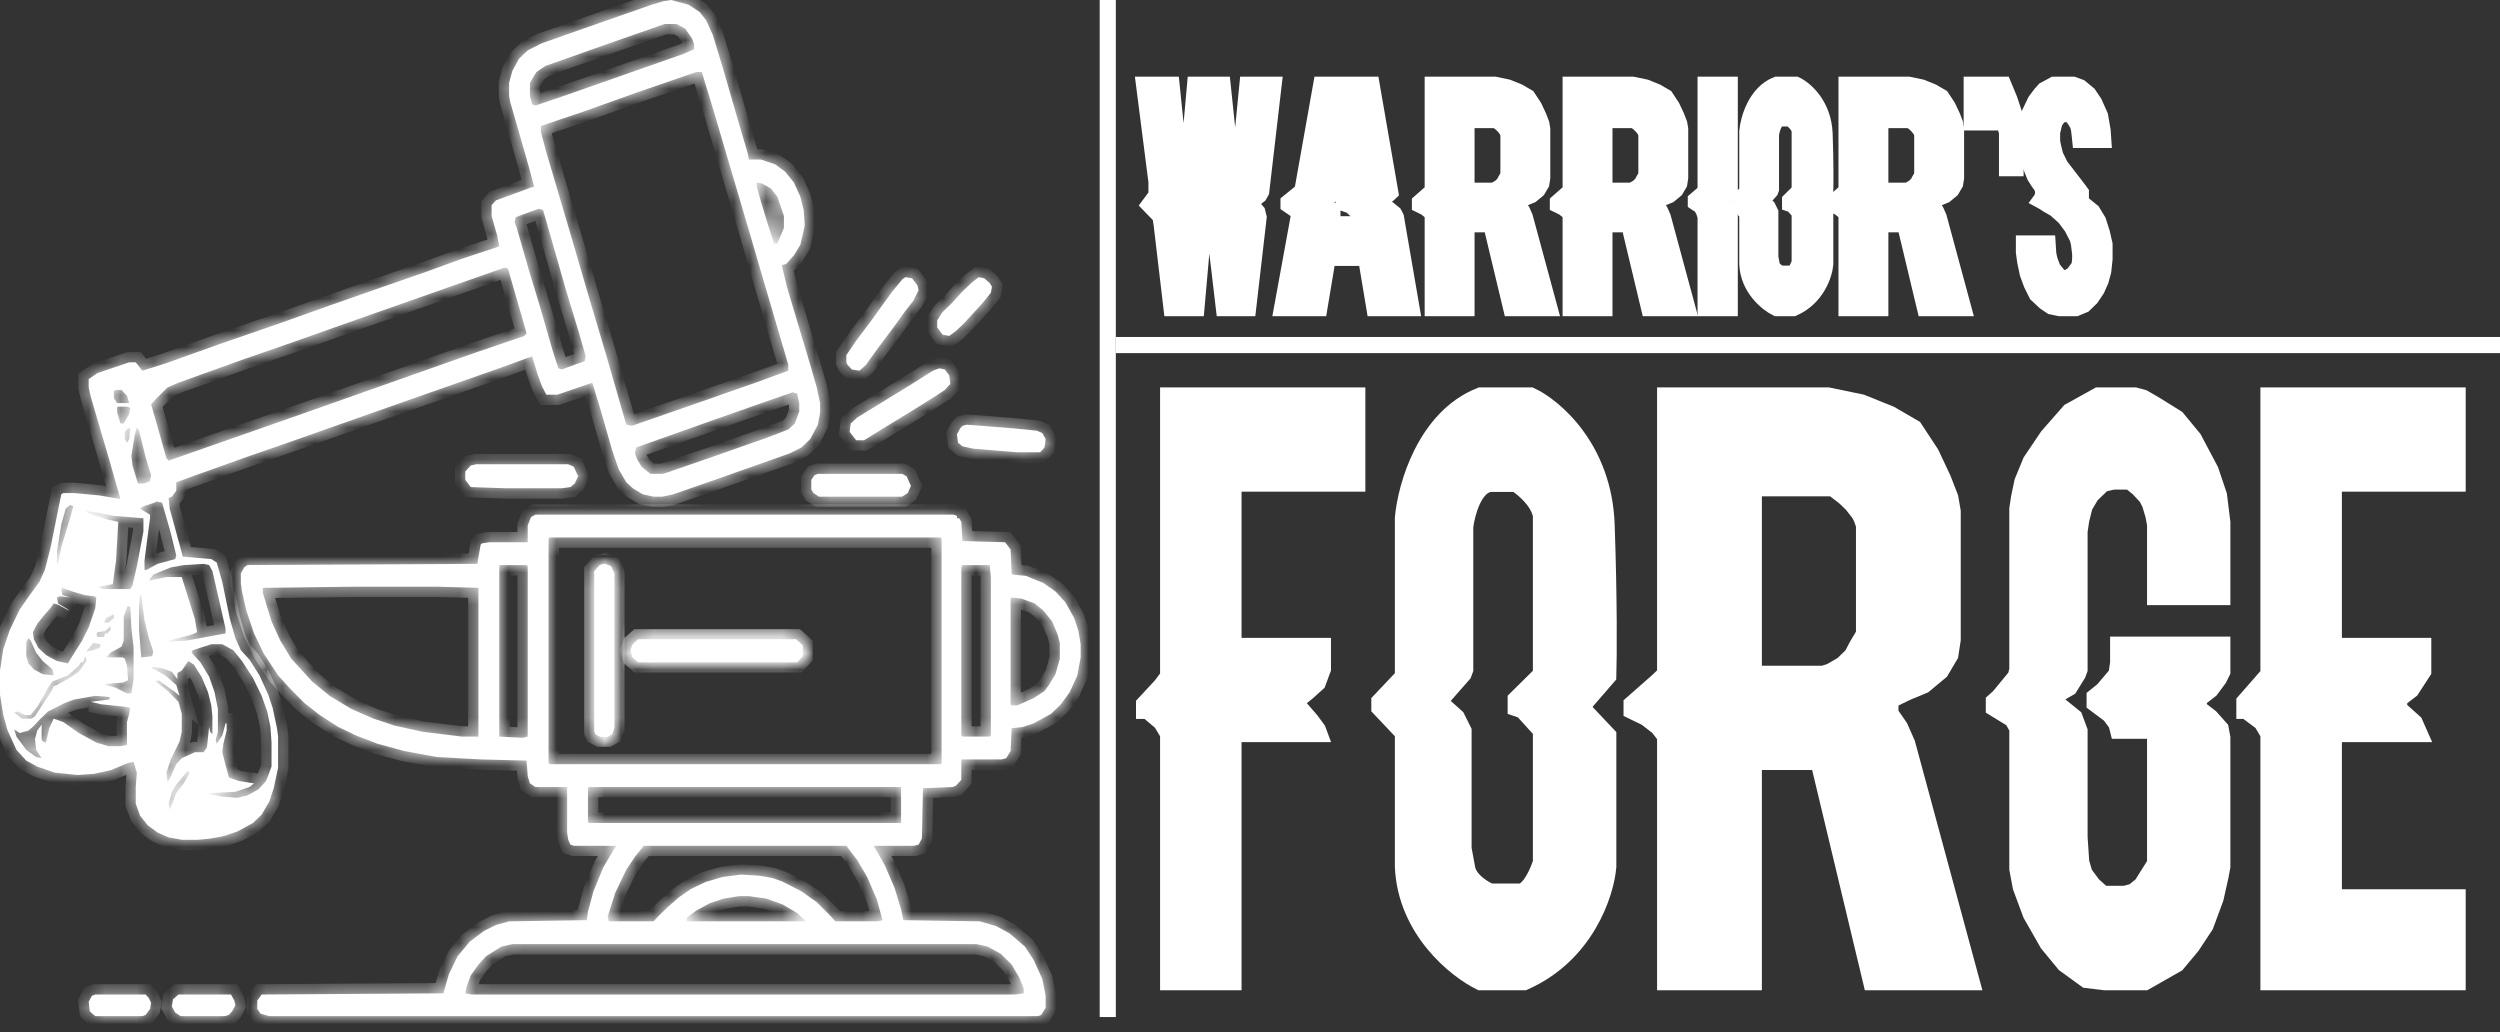 <svg width="155" height="64" viewBox="0 0 155 64" fill="none" xmlns="http://www.w3.org/2000/svg">
<rect x="0" y="0" width="155" height="64" fill="#333333" stroke="none"/>
<path fill-rule="evenodd" clip-rule="evenodd" d="M103.239 24.52H113.341L115.421 24.951L117.204 25.67L118.689 26.533L119.729 28.114L120.472 29.696L120.918 30.846L121.066 31.709V39.662L120.918 40.624L120.324 41.63L119.284 42.493L118.244 42.925L117.352 43.356L117.204 43.5V44.219L117.501 44.65L117.798 45.081L118.244 46.088L122.255 60.898H116.015L112.747 47.238H108.736V60.898H103.239V45.657L102.793 45.081L102.05 44.506L101.456 44.219L101.159 44.075V43.644L102.793 42.206L103.239 41.774V24.583V24.52ZM108.736 30.271V41.774H113.044L113.49 41.63L114.233 41.199L114.827 40.624L115.124 40.049L115.57 39.302V32.572L115.421 32.141L115.273 31.853L114.827 31.278L114.381 30.846L113.638 30.271H108.736Z" fill="white" stroke="white"/>
<path fill-rule="evenodd" clip-rule="evenodd" d="M94.913 24.52C96.409 25.222 99.442 27.806 99.609 32.526C99.776 37.245 99.748 40.766 99.713 41.936L98.252 43.622V44.043L99.713 45.588V53.735C99.574 55.42 98.336 59.212 94.495 60.898H91.782C90.252 60.149 87.149 57.667 86.982 53.735V45.448L85.521 43.903V43.481L86.982 41.936V32.104C87.156 30.138 88.359 25.868 91.782 24.52H94.913ZM93.974 29.998H92.408C91.406 30.11 90.947 31.823 90.843 32.666V41.515L90.739 41.796L89.382 43.341V43.622L90.321 44.465L90.739 45.307V52.611L90.947 53.735C91.031 54.521 91.956 55.092 92.408 55.28H94.287C94.871 55.167 95.365 54.016 95.539 53.454V45.307L94.391 44.043L93.974 43.903V43.341L95.539 41.796V31.964C95.372 31.065 94.426 30.279 93.974 29.998Z" fill="white" stroke="white"/>
<path d="M84.152 24.52H72.425V24.563V41.918L71.998 42.493L70.932 43.644V44.075H71.145L71.998 44.794L72.425 45.513V60.898H76.476V46.088L76.263 45.513H81.807L81.7 45.225L81.274 44.65L80.528 43.787V43.356L81.061 42.925L81.7 42.349L82.02 41.487V40.049H76.476V29.984H84.152V24.52Z" fill="white" stroke="white"/>
<path d="M137.783 37.02H133.617V32.526L133.513 31.964L133.305 31.262L133.097 30.84L132.576 30.279L132.055 29.857H131.014L130.389 29.998L129.66 30.7L129.243 31.402L129.035 32.245L128.931 32.947V41.515L128.827 41.796L128.306 42.639L127.577 43.06V43.622L128.098 44.043L128.618 44.465L128.931 45.307V51.909L129.035 53.454L129.243 54.156L129.764 54.858L130.389 55.42H131.743L132.263 55.28L132.784 54.858L133.617 53.529V45.307H131.326L131.222 44.886L130.805 44.324L129.868 43.622V43.2L130.389 42.779L131.222 41.796L131.326 41.094V39.97H137.783V41.655L137.575 42.077L137.054 42.779L136.325 43.341V43.903L137.054 44.465L137.679 45.167L137.783 45.729V53.735L137.679 54.297L137.366 55.701L136.742 57.386L135.908 58.651L134.971 59.774L132.992 60.898H130.493L129.347 60.758L127.993 59.774L126.952 58.51L125.911 56.684L125.286 54.999L125.077 53.875V47.695V45.167L124.765 44.605L123.619 43.903V43.481L123.932 43.2L124.973 41.936L125.077 41.515V31.543L125.182 30.84L125.39 29.857L125.911 28.593L126.952 27.048L128.306 25.503L130.076 24.52H132.368L132.888 24.66L133.617 25.082L134.971 25.924L136.013 27.188L137.054 29.155L137.575 30.7L137.783 32.385V37.02Z" fill="white" stroke="white"/>
<path d="M152.373 24.52H140.645V41.774L140.539 41.918L139.153 43.5V44.075H139.259L140.219 44.794L140.645 45.513V60.898H152.373V55.635H144.697V45.944L144.483 45.513H150.027L149.708 44.794L148.748 43.931V43.356L149.494 42.781L150.241 41.63V40.049H144.697V29.984H152.373V24.52Z" fill="white" stroke="white"/>
<path d="M72.636 5.254H70.932L71.703 11.277V12.098L71.257 12.7L71.947 13.412L72.028 13.96L72.636 19.106H74.178L74.705 13.138L74.259 12.591V12.427L74.908 11.715H74.989V11.989L74.502 12.427V12.536L75.03 13.084L75.192 13.248L75.882 19.106H77.383L77.991 13.85L78.032 13.467L77.951 13.138L77.586 12.7V12.481L78.073 12.098L78.194 11.879L78.965 5.254H78.924H77.342L76.693 11.879L76.247 12.481L76.125 12.372L76.45 11.989L76.49 11.824L75.801 5.254H74.097L73.529 11.605L73.407 11.879L72.92 12.481L72.839 12.372L73.164 11.989L73.285 11.824V11.605L72.636 5.254Z" fill="white" stroke="white"/>
<path fill-rule="evenodd" clip-rule="evenodd" d="M79.485 19.106H81.8L82.321 15.986H84.694L85.215 19.106H87.517L86.546 13.467L86.431 13.248L85.62 12.591V12.372L86.083 12.043L86.199 11.934L85.041 5.254H81.916L80.758 11.77L80.7 11.879L79.89 12.536V12.7L80.526 13.138V13.412L79.485 19.106ZM83.652 8.704H83.421L83.247 10.209L83.073 11.715L82.958 11.824L82.031 12.372V12.646L82.263 12.81L82.61 13.084V13.412V13.905H84.347V13.357L84.115 13.084L83.768 12.755L83.305 12.591V12.372L84.057 11.77L83.652 8.704Z" fill="white" stroke="white"/>
<path fill-rule="evenodd" clip-rule="evenodd" d="M88.829 5.254H92.676L93.468 5.419L94.146 5.692L94.712 6.021L95.108 6.623L95.391 7.225L95.561 7.663L95.617 7.992V11.02L95.561 11.386L95.334 11.77L94.938 12.098L94.542 12.262L94.203 12.427L94.146 12.481V12.755L94.26 12.919L94.373 13.084L94.542 13.467L96.07 19.106H93.694L92.449 13.905H90.922V19.106H88.829V13.303L88.659 13.084L88.376 12.865L88.15 12.755L88.037 12.7V12.536L88.659 11.989L88.829 11.824V5.278V5.254ZM90.922 7.444V11.824H92.562L92.732 11.77L93.015 11.605L93.241 11.386L93.355 11.167L93.524 10.883V8.32L93.468 8.156L93.411 8.047L93.241 7.828L93.072 7.663L92.789 7.444H90.922Z" fill="white" stroke="white"/>
<path fill-rule="evenodd" clip-rule="evenodd" d="M97.381 5.254H101.228L102.02 5.419L102.699 5.692L103.265 6.021L103.661 6.623L103.943 7.225L104.113 7.663L104.17 7.992V11.02L104.113 11.386L103.887 11.77L103.491 12.098L103.095 12.262L102.755 12.427L102.699 12.481V12.755L102.812 12.919L102.925 13.084L103.095 13.467L104.622 19.106H102.246L101.002 13.905H99.474V19.106H97.381V13.303L97.212 13.084L96.929 12.865L96.703 12.755L96.589 12.7V12.536L97.212 11.989L97.381 11.824V5.278V5.254ZM99.474 7.444V11.824H101.115L101.285 11.77L101.567 11.605L101.794 11.386L101.907 11.167L102.077 10.883V8.32L102.02 8.156L101.963 8.047L101.794 7.828L101.624 7.663L101.341 7.444H99.474Z" fill="white" stroke="white"/>
<path fill-rule="evenodd" clip-rule="evenodd" d="M114.486 5.254H118.333L119.125 5.419L119.804 5.692L120.369 6.021L120.765 6.623L121.048 7.225L121.218 7.663L121.274 7.992V11.02L121.218 11.386L120.992 11.77L120.596 12.098L120.2 12.262L119.86 12.427L119.804 12.481V12.755L119.917 12.919L120.03 13.084L120.2 13.467L121.727 19.106H119.351L118.107 13.905H116.579V19.106H114.486V13.303L114.316 13.084L114.034 12.865L113.807 12.755L113.694 12.7V12.536L114.316 11.989L114.486 11.824V5.278V5.254ZM116.579 7.444V11.824H118.22L118.389 11.77L118.672 11.605L118.898 11.386L119.012 11.167L119.181 10.883V8.32L119.125 8.156L119.068 8.047L118.898 7.828L118.729 7.663L118.446 7.444H116.579Z" fill="white" stroke="white"/>
<path fill-rule="evenodd" clip-rule="evenodd" d="M111.343 5.254C111.911 5.522 113.062 6.506 113.125 8.303C113.188 10.1 113.178 11.44 113.165 11.886L112.61 12.528V12.688L113.165 13.277V16.379C113.112 17.02 112.642 18.465 111.185 19.106H110.155C109.574 18.821 108.397 17.876 108.334 16.379V13.223L107.779 12.635V12.474L108.334 11.886V8.142C108.4 7.394 108.856 5.768 110.155 5.254H111.343ZM110.987 7.34H110.393C110.013 7.383 109.838 8.035 109.799 8.356V11.726L109.759 11.833L109.244 12.421V12.528L109.601 12.849L109.759 13.17V15.951L109.838 16.379C109.87 16.678 110.221 16.896 110.393 16.967H111.106C111.327 16.924 111.515 16.486 111.581 16.272V13.17L111.145 12.688L110.987 12.635V12.421L111.581 11.833V8.089C111.517 7.747 111.158 7.447 110.987 7.34Z" fill="white" stroke="white"/>
<path d="M107.244 5.254H105.748V11.635L105.708 11.853L105.587 12.017L105.142 12.398V12.562L105.223 12.617L105.425 12.726L105.627 13.053L105.748 13.435V19.106H107.244V13.435L107.123 13.053L106.961 12.835L106.638 12.508V12.398L106.961 12.071L107.244 11.799V5.254Z" fill="white" stroke="white"/>
<path d="M130.361 8.089L130.401 8.677H128.973L128.934 8.303L128.894 7.982L128.815 7.714L128.656 7.447L128.418 7.126L128.18 7.073H127.823L127.585 7.287L127.387 7.554L127.228 8.196V8.784L127.308 9.159L127.427 9.64L127.744 10.282L128.775 11.619L129.013 11.94V12.207L128.894 12.261V12.421L129.013 12.528L129.33 12.795L129.727 13.116L130.084 13.704L130.322 14.453L130.48 15.149V16.058L130.441 16.432L130.401 16.806L130.242 17.395L130.004 17.93L129.647 18.465L129.211 18.892L128.696 19.106H127.704L127.189 18.999L126.792 18.732L126.277 18.25L125.959 17.609L125.722 16.967L125.563 16.218L125.484 15.63V15.095H126.951L126.991 15.737L127.07 16.111L127.268 16.646L127.744 17.234H128.18L128.537 17.02L128.894 16.539C128.926 16.539 128.96 16.218 128.973 16.058V15.737L128.934 15.416L128.894 15.095L128.815 14.774L128.458 14.079L128.022 13.491L127.427 12.956L126.951 12.688L126.713 12.528L126.515 12.421L126.594 12.314L126.673 12.047V11.833L126.594 11.565L126.396 11.298L126.158 10.923L125.92 10.335L125.761 9.961L125.642 9.265V8.089L125.682 7.554L125.84 7.019L126.197 6.27L126.515 5.843L126.753 5.575L127.347 5.254H128.537L128.973 5.415L129.489 5.843L129.846 6.377L130.203 7.18L130.361 8.089Z" fill="white" stroke="white"/>
<path d="M124.209 5.254H122.246V7.588H123.454L123.53 6.979L124.058 6.878L124.436 8.197V9.211V10.429H124.964V9.718V9.11V7.791L124.889 7.08L124.587 6.167L124.209 5.254Z" fill="white" stroke="white"/>
<mask id="path-15-inside-1_196_49" fill="white">
<path d="M50.708 29.38H55.935L56.207 29.529L56.478 30.124L56.275 30.57L55.935 30.793H50.776L50.437 30.57L50.301 30.347V29.752L50.505 29.454L50.708 29.38Z"/>
<path d="M29.529 28.785H35.231L35.57 28.934L35.842 29.529L35.638 29.975L35.367 30.198L34.824 30.273H31.362L29.189 30.198L28.85 29.752V29.231L29.189 28.86L29.529 28.785Z"/>
<path d="M59.94 26.331L62.791 26.554L64.285 26.703L64.624 26.851L64.828 27.223L64.76 27.744L64.488 28.041H63.063L60.347 27.818L59.669 27.669L59.397 27.446L59.329 26.926L59.533 26.554L59.669 26.405L59.94 26.331Z"/>
<path d="M58.243 22.835L58.583 22.909L58.854 23.281L58.922 23.802L58.583 24.174L57.904 24.62L56.478 25.512L54.645 26.628L53.695 27.223L53.559 27.297H53.084L52.677 26.777L52.745 26.256L53.152 25.884L56.546 23.802L57.836 22.983L58.243 22.835Z"/>
<path d="M56.139 17.182L56.546 17.256L56.886 17.703L56.953 18L56.614 18.669L56.139 19.265L55.392 20.306L54.442 21.57L53.695 22.612L53.288 22.983L52.813 22.909L52.541 22.612L52.473 22.463V22.017L53.084 21.124L54.034 19.86L54.781 18.818L55.324 18.074L55.935 17.331L56.139 17.182Z"/>
<path d="M60.687 17.182L61.026 17.256L61.366 17.554L61.502 17.777L61.434 18.149L60.959 18.744L59.804 20.008L59.261 20.529L58.854 20.826L58.447 20.752L58.107 20.306V19.86L58.447 19.339L58.99 18.818L59.669 18.074L60.212 17.554L60.687 17.182Z"/>
<path d="M11.065 61.661H14.323L14.527 62.033L14.595 62.331L14.391 62.703L14.187 62.926L13.916 63H11.201L10.861 62.777L10.658 62.405L10.725 61.959L11.065 61.661Z"/>
<path d="M5.906 61.661H9.028L9.232 61.884L9.368 62.182L9.3 62.554L9.028 62.926L8.825 63H5.906L5.566 62.703L5.498 62.107L5.702 61.736L5.906 61.661Z"/>
<path d="M37.471 34.959L37.878 35.107L38.082 35.554V45.149L37.946 45.521L37.675 45.669H37.2L36.928 45.521L36.86 45.372V35.405L37.2 35.033L37.471 34.959Z"/>
<path d="M39.575 39.645H49.351L49.758 40.017V40.686L49.418 41.058H39.575L39.236 40.76L39.1 40.314L39.236 39.942L39.575 39.645Z"/>
<path fill-rule="evenodd" clip-rule="evenodd" d="M41.612 0L42.698 0.298L43.377 0.744L43.784 1.264L44.191 2.157L44.802 4.165L45.685 7.215L46.364 9.521L46.432 9.893H47.178L48.061 10.19L48.672 10.636L49.215 11.306L49.622 12.198L49.826 13.017L49.894 13.983L49.622 15.174L49.215 15.843L48.74 16.364L48.468 16.438L48.807 17.851L50.233 22.612L50.64 24.025L50.844 24.992V25.587L50.708 26.331L50.233 27.223L49.69 27.744L48.943 28.116L44.531 29.678L41.748 30.645L41.069 30.793H40.526L39.847 30.645L39.236 30.273L38.829 29.901L38.354 29.083L37.946 27.893L37.267 25.512L36.724 23.727L34.552 24.471H33.873L33.602 23.95L33.33 23.207L32.991 22.091L31.158 22.76L23.962 25.289L18.057 27.372L15.274 28.339L11.744 29.603L10.929 29.901V30.422L10.658 30.793L10.454 30.868L10.522 31.537L11.336 34.512L13.101 34.661L13.441 34.884L13.78 36.074L14.255 38.38L14.595 39.57L14.934 40.314L15.477 40.909L16.088 41.876L16.631 43.066L16.903 43.884L17.174 45.149L17.242 45.669V47.603L16.971 48.868L16.699 49.686L16.224 50.504L15.681 51.025L14.73 51.545L13.848 51.843L13.033 51.992L12.287 52.066H11.268L10.454 51.917L9.775 51.62L9.164 51.173L8.689 50.578L8.417 49.835V48.793L8.485 47.901L8.282 47.231L7.942 47.306L6.856 47.752L5.838 47.975L4.82 48.05L3.394 47.901L2.308 47.529L1.629 47.157L1.018 46.488L0.475 45.297L0.204 44.331L0 43.066V41.578L0.204 40.24L0.611 39.05L1.222 37.785L1.901 36.818L2.444 36.074L2.783 35.331L3.123 33.992L3.801 30.645L3.937 30.57H4.616L6.177 30.719L7.467 30.942L6.856 28.785L5.634 24.62L5.498 24.025V23.504L6.042 23.132L8.01 22.463H8.417L8.825 22.983L10.25 22.537L13.576 21.347L17.446 20.008L20.365 18.967L23.759 17.777L26.542 16.81L28.578 16.066L30.819 15.322L30.954 15.248L30.819 14.579L30.479 13.388V12.719L30.751 12.421L32.991 11.603H33.127L32.787 10.339L32.108 7.959L31.633 6.322L31.565 5.95V5.132L31.769 4.388L32.176 3.645L32.719 3.124L33.602 2.678L37.2 1.413L40.39 0.298L41.137 0.074L41.612 0ZM41.951 1.488H41.205L38.014 2.603L33.806 4.091L33.262 4.463L32.855 5.132V5.95L32.991 6.471L33.194 6.545L35.163 5.876L42.359 3.347L43.038 3.05V2.752L42.902 2.38L42.494 1.785L41.951 1.488ZM43.513 4.463H43.173L39.508 5.727L36.181 6.917L33.534 7.81V8.182L33.873 9.446L35.435 14.727L36.521 18.446L37.607 22.091L38.829 26.331L39.168 26.405L43.445 24.917L46.839 23.727L48.875 22.983V22.612L47.518 18L46.432 14.281L44.938 9.223L44.259 6.917L43.513 4.463ZM49.418 24.397L49.147 24.322L47.857 24.769L44.463 25.959L39.44 27.744L39.372 28.116L39.508 28.488L39.779 28.934L40.322 29.38H41.069L41.34 29.306L43.92 28.413L47.518 27.149L48.875 26.628L49.283 26.256L49.554 25.512V24.992L49.418 24.397ZM47.246 11.38L46.907 11.306V11.529L47.178 12.496L47.654 14.058L47.993 15.099H48.197L48.604 14.132V13.388L48.197 12.198L47.789 11.678L47.246 11.38ZM33.67 13.017L33.398 12.942L32.991 13.091L31.973 13.463L31.905 13.76L32.041 14.132L32.787 16.735L33.466 18.967L34.281 21.793L34.62 22.835L34.824 22.909L36.249 22.388L36.317 22.091L35.91 20.678L35.095 18L34.416 15.62L33.67 13.017ZM31.497 16.661L31.294 16.587L29.597 17.182L22.198 19.785L17.785 21.347L15.206 22.24L11.065 23.727L10.386 24.025L9.707 24.694L9.368 25.066L9.775 26.479L10.318 28.413L10.454 28.562L10.658 28.488L15.545 26.777L18.939 25.587L29.461 21.868L32.516 20.826L32.651 20.678L32.312 19.488L31.497 16.661ZM7.535 24.174H7.196L7.06 24.248V24.694L7.263 24.992H8.01L7.874 24.546L7.535 24.174ZM7.874 25.215H7.263V25.587L7.467 26.256H7.671L8.01 25.661L8.078 25.289L7.874 25.215ZM8.078 26.554H7.942L7.739 26.777V27.223L7.874 27.446L8.01 27.223L8.078 26.554ZM8.621 26.703L8.485 26.479L8.35 27L8.146 28.265L8.214 28.86L8.553 29.975H8.96L9.3 29.826L9.368 29.455L9.028 28.339L8.621 26.703ZM10.047 31.165L9.707 31.091L9.571 31.165L8.893 31.388L8.689 31.537L9.3 31.909V32.132L8.96 34.736V35.331H9.096L9.775 34.959L10.861 34.661L10.929 34.438L10.522 32.802L10.047 31.165ZM5.974 31.76L5.363 31.686L5.498 31.835L6.652 32.207L7.331 32.355L7.196 34.736L6.992 36.223L6.109 36.372L6.381 36.521H8.078L8.214 36.297L8.485 35.107L8.893 32.95V32.132L7.06 31.983L5.974 31.76ZM4.548 31.388L4.344 31.314L4.073 31.537L3.801 32.504L3.53 34.215V34.959H3.598L3.801 33.917L4.277 32.355L4.548 31.388ZM4.48 36.669L3.869 36.446L3.801 36.521L3.869 36.892L4.344 37.041L3.734 36.967L3.53 37.041L3.598 37.413L4.209 37.785L4.277 37.859L3.598 37.488L3.326 37.413L3.123 37.711L2.783 38.083L2.308 38.678L2.036 39.198L2.104 39.645L2.376 40.165L2.851 40.611L3.53 40.983L4.209 41.132L4.48 40.686L5.091 39.719L5.498 38.901L5.906 37.711L5.974 37.041L5.838 36.967L5.227 36.892L4.48 36.669ZM1.901 39.719L1.765 39.57L1.629 39.793V40.686L1.765 41.132L2.104 41.504L2.647 41.802L3.326 41.876L3.258 41.504L2.647 40.983L2.24 40.463L1.901 39.719ZM5.363 40.983L5.295 40.686L5.159 41.058H5.023L4.888 41.281L4.209 41.876L3.258 42.248L2.987 42.62L2.715 43.141L2.308 43.81L1.901 44.331H1.561L1.086 44.107L0.882 44.182L1.358 44.554H1.969L2.172 44.405L3.19 42.843L3.326 42.545L3.53 42.471L4.209 42.099L4.888 41.653L5.363 40.983ZM6.788 43.215L5.906 43.141L4.616 43.364L4.005 43.587L2.987 44.107L2.444 44.628L2.104 45L1.765 45.297L1.222 45.446L0.882 45.223L1.018 45.669L1.629 46.488L2.24 46.934L2.58 47.008L2.24 46.488L2.172 45.818L2.308 45.297L2.58 44.926V45.818L2.647 45.967L2.851 46.041L3.055 45.149L3.326 44.554L3.937 44.777L4.888 45.446L5.974 46.041L6.72 46.264H7.467L7.874 46.19V44.777L8.01 44.256L8.078 43.884L7.671 43.81L6.245 43.661L5.634 43.512L6.788 43.364V43.215ZM6.245 39.942L5.77 39.868L5.363 40.388L5.77 40.314L6.177 40.165L6.245 39.942ZM6.856 39.05V38.827L6.517 39.124L6.042 39.198L5.974 39.347L6.042 39.496H6.449L6.517 39.273H6.652L6.856 39.05ZM7.06 38.306V38.083L6.585 38.306L6.449 38.603H6.72L7.06 38.306ZM8.078 37.636L7.942 37.562L7.874 37.636L7.671 38.231V39.719L7.535 40.091L6.856 40.463L6.585 40.76H7.603L7.739 40.835L7.874 41.281L7.942 42.173L7.603 42.322L6.517 42.397V42.471L7.128 42.62L7.874 42.992H8.146L8.282 42.099V40.165L8.146 38.975L8.078 37.636ZM8.757 36.893H8.689L8.621 37.562V39.05L8.757 40.76L9.436 40.686L9.504 40.388L9.232 39.57L8.96 38.455L8.757 36.893ZM12.966 35.033L12.626 34.959L11.404 35.033L10.59 35.182L9.504 35.628L9.232 36L10.318 35.777H11.268L12.083 38.38L12.219 39.198L11.879 39.347L10.454 39.719V39.793L11.54 39.719L13.984 39.273V38.975L13.169 35.405L12.966 35.033ZM12.015 41.207L11.676 40.983L11.268 41.578L10.997 41.727V41.95V42.099L10.658 41.653L10.047 41.43L9.436 41.355V41.43L10.25 41.876L10.929 42.471L11.133 43.141L10.861 42.917L9.843 42.173L9.639 42.248L10.318 42.769L11.065 43.512L11.268 44.256V45.372L11.133 45.967L10.59 47.083L10.318 47.901L10.386 48.496L10.522 48.273L10.929 47.38L11.268 47.008L12.083 46.636H12.626L12.83 46.339L12.966 45.074L13.033 45.372L13.169 45.521V44.405L13.101 43.736L12.898 42.917L12.49 41.95L12.015 41.207ZM11.744 47.975L11.676 47.752L11.54 47.901L10.929 48.645L10.658 49.091L10.454 49.835L10.522 50.207L10.658 49.909L10.929 49.165L11.336 48.645L11.744 47.975ZM13.78 39.942H13.101L11.947 40.314L11.879 40.463L12.422 41.058L12.966 41.95L13.305 42.917L13.509 43.959V45.372L13.373 45.892L13.441 46.116L13.78 45.595L13.984 44.851H14.052V45.297L13.848 46.116L13.78 46.636L14.187 48.198L14.798 48.422L15.749 48.57L15.477 48.793L14.595 49.091L13.033 49.165V49.24L13.78 49.388L14.73 49.463L15.341 49.314L16.02 48.942L16.495 48.422L16.835 47.529V46.041L16.767 45.074L16.563 44.107L16.224 43.141L15.681 42.025L15.002 40.983L14.459 40.314L13.78 39.942Z"/>
<path fill-rule="evenodd" clip-rule="evenodd" d="M59.126 31.909H33.194L32.923 32.058L32.719 32.578V33.62H30.343L29.868 33.694L29.8 33.769L29.597 34.959L15.341 35.033L15.138 35.182L14.934 35.554V36.149L15.002 36.669L15.274 37.859L15.749 39.273L16.36 40.537L17.242 41.876L18.057 42.769L18.871 43.587L19.822 44.331L20.976 45.074L22.062 45.595L23.419 46.116L25.049 46.562L27.085 46.934L29.8 47.083L32.651 47.157L32.719 48.124L32.855 48.57L33.194 48.793H35.163V51.62L35.231 52.066L35.367 52.364L35.57 52.438H38.218L38.014 52.736L37.403 53.777L36.792 55.264L36.453 56.529L36.385 57.05L31.565 57.124L30.751 57.347L30.004 57.719L29.122 58.388L28.375 59.281L27.832 60.397L27.492 61.587L16.224 61.661L15.952 62.033V62.554L16.156 62.851L16.699 63H64.353L64.556 62.926L64.828 62.479V61.736L64.624 60.694L64.081 59.504L63.538 58.686L63.199 58.388L62.588 57.868L61.773 57.422L60.755 57.124L56.003 57.05L55.867 56.38L55.46 55.041L54.849 53.628L54.17 52.438H56.682L56.953 52.364L57.157 51.992L57.225 48.868L59.058 48.793L59.261 48.719L59.601 48.347V47.083H62.112L62.384 47.008L62.656 46.562L62.723 45.149L63.402 45.074L64.081 44.851L65.167 44.256L65.778 43.661L66.321 42.917L66.796 41.876L67 40.76V39.942L66.864 39.124L66.593 38.306L66.05 37.339L65.439 36.669L64.692 36.149L63.606 35.703L62.791 35.628L62.723 35.554L62.656 34.066L62.316 33.62L59.669 33.545L59.601 32.355L59.465 32.132H59.329V31.983L59.126 31.909ZM58.311 33.322H34.077L34.009 33.397V47.306L34.077 47.38H58.311L58.379 47.306V33.397L58.311 33.322ZM37.471 34.959L37.878 35.107L38.082 35.554V45.149L37.946 45.521L37.675 45.669H37.2L36.928 45.521L36.86 45.372V35.405L37.2 35.033L37.471 34.959ZM39.575 39.645H49.351L49.758 40.017V40.686L49.418 41.058H39.575L39.236 40.76L39.1 40.314L39.236 39.942L39.575 39.645ZM59.669 35.033H61.366L61.434 35.777V45.595L61.366 45.669H59.669L59.601 45.595V35.182L59.669 35.033ZM63.334 37.116L62.723 37.041L62.656 37.116V43.661L62.723 43.736H63.063L64.081 43.289L64.76 42.843L65.031 42.471L65.439 41.802L65.71 40.835V39.868L65.575 39.347L65.235 38.529L64.692 37.859L64.149 37.413L63.334 37.116ZM36.521 48.793H55.867V51.025H36.521L36.453 50.95V48.868L36.521 48.793ZM32.651 35.033H30.954V45.669L32.38 45.744L32.719 45.669V35.107L32.651 35.033ZM22.13 36.372H27.017L29.665 36.446V45.669H28.646L26.203 45.372L24.506 45L23.148 44.554L21.79 43.959L20.433 43.141L19.346 42.248L18.057 40.835L17.378 39.719L16.835 38.529L16.292 36.744V36.446L22.13 36.372ZM46.432 55.562H45.821L44.87 55.711L43.988 56.008L43.173 56.455L42.562 56.901V57.124H49.894V57.05L49.418 56.603L48.536 56.083L47.518 55.711L46.432 55.562ZM39.915 52.438H52.473L53.152 53.331L53.763 54.372L54.374 55.785L54.713 57.05L54.442 57.124H51.794L51.455 56.752L50.64 55.934L49.69 55.264L48.536 54.669L47.925 54.446L47.11 54.297L45.956 54.223L44.802 54.372L43.784 54.669L42.834 55.116L42.087 55.636L41.408 56.231L40.797 56.826L40.526 57.124H37.743L37.675 56.826L38.15 55.339L38.829 53.926L39.372 53.107L39.915 52.438ZM60.551 58.537H31.769L31.09 58.686L30.14 59.281L29.665 59.802L29.189 60.471L28.918 61.215L28.85 61.587L29.257 61.661H62.927L63.47 61.587V61.289L63.199 60.62L62.723 59.802L62.045 59.132L61.23 58.686L60.551 58.537Z"/>
</mask>
<path d="M50.708 29.38H55.935L56.207 29.529L56.478 30.124L56.275 30.57L55.935 30.793H50.776L50.437 30.57L50.301 30.347V29.752L50.505 29.454L50.708 29.38Z" fill="white"/>
<path d="M29.529 28.785H35.231L35.57 28.934L35.842 29.529L35.638 29.975L35.367 30.198L34.824 30.273H31.362L29.189 30.198L28.85 29.752V29.231L29.189 28.86L29.529 28.785Z" fill="white"/>
<path d="M59.94 26.331L62.791 26.554L64.285 26.703L64.624 26.851L64.828 27.223L64.76 27.744L64.488 28.041H63.063L60.347 27.818L59.669 27.669L59.397 27.446L59.329 26.926L59.533 26.554L59.669 26.405L59.94 26.331Z" fill="white"/>
<path d="M58.243 22.835L58.583 22.909L58.854 23.281L58.922 23.802L58.583 24.174L57.904 24.62L56.478 25.512L54.645 26.628L53.695 27.223L53.559 27.297H53.084L52.677 26.777L52.745 26.256L53.152 25.884L56.546 23.802L57.836 22.983L58.243 22.835Z" fill="white"/>
<path d="M56.139 17.182L56.546 17.256L56.886 17.703L56.953 18L56.614 18.669L56.139 19.265L55.392 20.306L54.442 21.57L53.695 22.612L53.288 22.983L52.813 22.909L52.541 22.612L52.473 22.463V22.017L53.084 21.124L54.034 19.86L54.781 18.818L55.324 18.074L55.935 17.331L56.139 17.182Z" fill="white"/>
<path d="M60.687 17.182L61.026 17.256L61.366 17.554L61.502 17.777L61.434 18.149L60.959 18.744L59.804 20.008L59.261 20.529L58.854 20.826L58.447 20.752L58.107 20.306V19.86L58.447 19.339L58.99 18.818L59.669 18.074L60.212 17.554L60.687 17.182Z" fill="white"/>
<path d="M11.065 61.661H14.323L14.527 62.033L14.595 62.331L14.391 62.703L14.187 62.926L13.916 63H11.201L10.861 62.777L10.658 62.405L10.725 61.959L11.065 61.661Z" fill="white"/>
<path d="M5.906 61.661H9.028L9.232 61.884L9.368 62.182L9.3 62.554L9.028 62.926L8.825 63H5.906L5.566 62.703L5.498 62.107L5.702 61.736L5.906 61.661Z" fill="white"/>
<path d="M37.471 34.959L37.878 35.107L38.082 35.554V45.149L37.946 45.521L37.675 45.669H37.2L36.928 45.521L36.86 45.372V35.405L37.2 35.033L37.471 34.959Z" fill="white"/>
<path d="M39.575 39.645H49.351L49.758 40.017V40.686L49.418 41.058H39.575L39.236 40.76L39.1 40.314L39.236 39.942L39.575 39.645Z" fill="white"/>
<path fill-rule="evenodd" clip-rule="evenodd" d="M41.612 0L42.698 0.298L43.377 0.744L43.784 1.264L44.191 2.157L44.802 4.165L45.685 7.215L46.364 9.521L46.432 9.893H47.178L48.061 10.19L48.672 10.636L49.215 11.306L49.622 12.198L49.826 13.017L49.894 13.983L49.622 15.174L49.215 15.843L48.74 16.364L48.468 16.438L48.807 17.851L50.233 22.612L50.64 24.025L50.844 24.992V25.587L50.708 26.331L50.233 27.223L49.69 27.744L48.943 28.116L44.531 29.678L41.748 30.645L41.069 30.793H40.526L39.847 30.645L39.236 30.273L38.829 29.901L38.354 29.083L37.946 27.893L37.267 25.512L36.724 23.727L34.552 24.471H33.873L33.602 23.95L33.33 23.207L32.991 22.091L31.158 22.76L23.962 25.289L18.057 27.372L15.274 28.339L11.744 29.603L10.929 29.901V30.422L10.658 30.793L10.454 30.868L10.522 31.537L11.336 34.512L13.101 34.661L13.441 34.884L13.78 36.074L14.255 38.38L14.595 39.57L14.934 40.314L15.477 40.909L16.088 41.876L16.631 43.066L16.903 43.884L17.174 45.149L17.242 45.669V47.603L16.971 48.868L16.699 49.686L16.224 50.504L15.681 51.025L14.73 51.545L13.848 51.843L13.033 51.992L12.287 52.066H11.268L10.454 51.917L9.775 51.62L9.164 51.173L8.689 50.578L8.417 49.835V48.793L8.485 47.901L8.282 47.231L7.942 47.306L6.856 47.752L5.838 47.975L4.82 48.05L3.394 47.901L2.308 47.529L1.629 47.157L1.018 46.488L0.475 45.297L0.204 44.331L0 43.066V41.578L0.204 40.24L0.611 39.05L1.222 37.785L1.901 36.818L2.444 36.074L2.783 35.331L3.123 33.992L3.801 30.645L3.937 30.57H4.616L6.177 30.719L7.467 30.942L6.856 28.785L5.634 24.62L5.498 24.025V23.504L6.042 23.132L8.01 22.463H8.417L8.825 22.983L10.25 22.537L13.576 21.347L17.446 20.008L20.365 18.967L23.759 17.777L26.542 16.81L28.578 16.066L30.819 15.322L30.954 15.248L30.819 14.579L30.479 13.388V12.719L30.751 12.421L32.991 11.603H33.127L32.787 10.339L32.108 7.959L31.633 6.322L31.565 5.95V5.132L31.769 4.388L32.176 3.645L32.719 3.124L33.602 2.678L37.2 1.413L40.39 0.298L41.137 0.074L41.612 0ZM41.951 1.488H41.205L38.014 2.603L33.806 4.091L33.262 4.463L32.855 5.132V5.95L32.991 6.471L33.194 6.545L35.163 5.876L42.359 3.347L43.038 3.05V2.752L42.902 2.38L42.494 1.785L41.951 1.488ZM43.513 4.463H43.173L39.508 5.727L36.181 6.917L33.534 7.81V8.182L33.873 9.446L35.435 14.727L36.521 18.446L37.607 22.091L38.829 26.331L39.168 26.405L43.445 24.917L46.839 23.727L48.875 22.983V22.612L47.518 18L46.432 14.281L44.938 9.223L44.259 6.917L43.513 4.463ZM49.418 24.397L49.147 24.322L47.857 24.769L44.463 25.959L39.44 27.744L39.372 28.116L39.508 28.488L39.779 28.934L40.322 29.38H41.069L41.34 29.306L43.92 28.413L47.518 27.149L48.875 26.628L49.283 26.256L49.554 25.512V24.992L49.418 24.397ZM47.246 11.38L46.907 11.306V11.529L47.178 12.496L47.654 14.058L47.993 15.099H48.197L48.604 14.132V13.388L48.197 12.198L47.789 11.678L47.246 11.38ZM33.67 13.017L33.398 12.942L32.991 13.091L31.973 13.463L31.905 13.76L32.041 14.132L32.787 16.735L33.466 18.967L34.281 21.793L34.62 22.835L34.824 22.909L36.249 22.388L36.317 22.091L35.91 20.678L35.095 18L34.416 15.62L33.67 13.017ZM31.497 16.661L31.294 16.587L29.597 17.182L22.198 19.785L17.785 21.347L15.206 22.24L11.065 23.727L10.386 24.025L9.707 24.694L9.368 25.066L9.775 26.479L10.318 28.413L10.454 28.562L10.658 28.488L15.545 26.777L18.939 25.587L29.461 21.868L32.516 20.826L32.651 20.678L32.312 19.488L31.497 16.661ZM7.535 24.174H7.196L7.06 24.248V24.694L7.263 24.992H8.01L7.874 24.546L7.535 24.174ZM7.874 25.215H7.263V25.587L7.467 26.256H7.671L8.01 25.661L8.078 25.289L7.874 25.215ZM8.078 26.554H7.942L7.739 26.777V27.223L7.874 27.446L8.01 27.223L8.078 26.554ZM8.621 26.703L8.485 26.479L8.35 27L8.146 28.265L8.214 28.86L8.553 29.975H8.96L9.3 29.826L9.368 29.455L9.028 28.339L8.621 26.703ZM10.047 31.165L9.707 31.091L9.571 31.165L8.893 31.388L8.689 31.537L9.3 31.909V32.132L8.96 34.736V35.331H9.096L9.775 34.959L10.861 34.661L10.929 34.438L10.522 32.802L10.047 31.165ZM5.974 31.76L5.363 31.686L5.498 31.835L6.652 32.207L7.331 32.355L7.196 34.736L6.992 36.223L6.109 36.372L6.381 36.521H8.078L8.214 36.297L8.485 35.107L8.893 32.95V32.132L7.06 31.983L5.974 31.76ZM4.548 31.388L4.344 31.314L4.073 31.537L3.801 32.504L3.53 34.215V34.959H3.598L3.801 33.917L4.277 32.355L4.548 31.388ZM4.48 36.669L3.869 36.446L3.801 36.521L3.869 36.892L4.344 37.041L3.734 36.967L3.53 37.041L3.598 37.413L4.209 37.785L4.277 37.859L3.598 37.488L3.326 37.413L3.123 37.711L2.783 38.083L2.308 38.678L2.036 39.198L2.104 39.645L2.376 40.165L2.851 40.611L3.53 40.983L4.209 41.132L4.48 40.686L5.091 39.719L5.498 38.901L5.906 37.711L5.974 37.041L5.838 36.967L5.227 36.892L4.48 36.669ZM1.901 39.719L1.765 39.57L1.629 39.793V40.686L1.765 41.132L2.104 41.504L2.647 41.802L3.326 41.876L3.258 41.504L2.647 40.983L2.24 40.463L1.901 39.719ZM5.363 40.983L5.295 40.686L5.159 41.058H5.023L4.888 41.281L4.209 41.876L3.258 42.248L2.987 42.62L2.715 43.141L2.308 43.81L1.901 44.331H1.561L1.086 44.107L0.882 44.182L1.358 44.554H1.969L2.172 44.405L3.19 42.843L3.326 42.545L3.53 42.471L4.209 42.099L4.888 41.653L5.363 40.983ZM6.788 43.215L5.906 43.141L4.616 43.364L4.005 43.587L2.987 44.107L2.444 44.628L2.104 45L1.765 45.297L1.222 45.446L0.882 45.223L1.018 45.669L1.629 46.488L2.24 46.934L2.58 47.008L2.24 46.488L2.172 45.818L2.308 45.297L2.58 44.926V45.818L2.647 45.967L2.851 46.041L3.055 45.149L3.326 44.554L3.937 44.777L4.888 45.446L5.974 46.041L6.72 46.264H7.467L7.874 46.19V44.777L8.01 44.256L8.078 43.884L7.671 43.81L6.245 43.661L5.634 43.512L6.788 43.364V43.215ZM6.245 39.942L5.77 39.868L5.363 40.388L5.77 40.314L6.177 40.165L6.245 39.942ZM6.856 39.05V38.827L6.517 39.124L6.042 39.198L5.974 39.347L6.042 39.496H6.449L6.517 39.273H6.652L6.856 39.05ZM7.06 38.306V38.083L6.585 38.306L6.449 38.603H6.72L7.06 38.306ZM8.078 37.636L7.942 37.562L7.874 37.636L7.671 38.231V39.719L7.535 40.091L6.856 40.463L6.585 40.76H7.603L7.739 40.835L7.874 41.281L7.942 42.173L7.603 42.322L6.517 42.397V42.471L7.128 42.62L7.874 42.992H8.146L8.282 42.099V40.165L8.146 38.975L8.078 37.636ZM8.757 36.893H8.689L8.621 37.562V39.05L8.757 40.76L9.436 40.686L9.504 40.388L9.232 39.57L8.96 38.455L8.757 36.893ZM12.966 35.033L12.626 34.959L11.404 35.033L10.59 35.182L9.504 35.628L9.232 36L10.318 35.777H11.268L12.083 38.38L12.219 39.198L11.879 39.347L10.454 39.719V39.793L11.54 39.719L13.984 39.273V38.975L13.169 35.405L12.966 35.033ZM12.015 41.207L11.676 40.983L11.268 41.578L10.997 41.727V41.95V42.099L10.658 41.653L10.047 41.43L9.436 41.355V41.43L10.25 41.876L10.929 42.471L11.133 43.141L10.861 42.917L9.843 42.173L9.639 42.248L10.318 42.769L11.065 43.512L11.268 44.256V45.372L11.133 45.967L10.59 47.083L10.318 47.901L10.386 48.496L10.522 48.273L10.929 47.38L11.268 47.008L12.083 46.636H12.626L12.83 46.339L12.966 45.074L13.033 45.372L13.169 45.521V44.405L13.101 43.736L12.898 42.917L12.49 41.95L12.015 41.207ZM11.744 47.975L11.676 47.752L11.54 47.901L10.929 48.645L10.658 49.091L10.454 49.835L10.522 50.207L10.658 49.909L10.929 49.165L11.336 48.645L11.744 47.975ZM13.78 39.942H13.101L11.947 40.314L11.879 40.463L12.422 41.058L12.966 41.95L13.305 42.917L13.509 43.959V45.372L13.373 45.892L13.441 46.116L13.78 45.595L13.984 44.851H14.052V45.297L13.848 46.116L13.78 46.636L14.187 48.198L14.798 48.422L15.749 48.57L15.477 48.793L14.595 49.091L13.033 49.165V49.24L13.78 49.388L14.73 49.463L15.341 49.314L16.02 48.942L16.495 48.422L16.835 47.529V46.041L16.767 45.074L16.563 44.107L16.224 43.141L15.681 42.025L15.002 40.983L14.459 40.314L13.78 39.942Z" fill="white"/>
<path fill-rule="evenodd" clip-rule="evenodd" d="M59.126 31.909H33.194L32.923 32.058L32.719 32.578V33.62H30.343L29.868 33.694L29.8 33.769L29.597 34.959L15.341 35.033L15.138 35.182L14.934 35.554V36.149L15.002 36.669L15.274 37.859L15.749 39.273L16.36 40.537L17.242 41.876L18.057 42.769L18.871 43.587L19.822 44.331L20.976 45.074L22.062 45.595L23.419 46.116L25.049 46.562L27.085 46.934L29.8 47.083L32.651 47.157L32.719 48.124L32.855 48.57L33.194 48.793H35.163V51.62L35.231 52.066L35.367 52.364L35.57 52.438H38.218L38.014 52.736L37.403 53.777L36.792 55.264L36.453 56.529L36.385 57.05L31.565 57.124L30.751 57.347L30.004 57.719L29.122 58.388L28.375 59.281L27.832 60.397L27.492 61.587L16.224 61.661L15.952 62.033V62.554L16.156 62.851L16.699 63H64.353L64.556 62.926L64.828 62.479V61.736L64.624 60.694L64.081 59.504L63.538 58.686L63.199 58.388L62.588 57.868L61.773 57.422L60.755 57.124L56.003 57.05L55.867 56.38L55.46 55.041L54.849 53.628L54.17 52.438H56.682L56.953 52.364L57.157 51.992L57.225 48.868L59.058 48.793L59.261 48.719L59.601 48.347V47.083H62.112L62.384 47.008L62.656 46.562L62.723 45.149L63.402 45.074L64.081 44.851L65.167 44.256L65.778 43.661L66.321 42.917L66.796 41.876L67 40.76V39.942L66.864 39.124L66.593 38.306L66.05 37.339L65.439 36.669L64.692 36.149L63.606 35.703L62.791 35.628L62.723 35.554L62.656 34.066L62.316 33.62L59.669 33.545L59.601 32.355L59.465 32.132H59.329V31.983L59.126 31.909ZM58.311 33.322H34.077L34.009 33.397V47.306L34.077 47.38H58.311L58.379 47.306V33.397L58.311 33.322ZM37.471 34.959L37.878 35.107L38.082 35.554V45.149L37.946 45.521L37.675 45.669H37.2L36.928 45.521L36.86 45.372V35.405L37.2 35.033L37.471 34.959ZM39.575 39.645H49.351L49.758 40.017V40.686L49.418 41.058H39.575L39.236 40.76L39.1 40.314L39.236 39.942L39.575 39.645ZM59.669 35.033H61.366L61.434 35.777V45.595L61.366 45.669H59.669L59.601 45.595V35.182L59.669 35.033ZM63.334 37.116L62.723 37.041L62.656 37.116V43.661L62.723 43.736H63.063L64.081 43.289L64.76 42.843L65.031 42.471L65.439 41.802L65.71 40.835V39.868L65.575 39.347L65.235 38.529L64.692 37.859L64.149 37.413L63.334 37.116ZM36.521 48.793H55.867V51.025H36.521L36.453 50.95V48.868L36.521 48.793ZM32.651 35.033H30.954V45.669L32.38 45.744L32.719 45.669V35.107L32.651 35.033ZM22.13 36.372H27.017L29.665 36.446V45.669H28.646L26.203 45.372L24.506 45L23.148 44.554L21.79 43.959L20.433 43.141L19.346 42.248L18.057 40.835L17.378 39.719L16.835 38.529L16.292 36.744V36.446L22.13 36.372ZM46.432 55.562H45.821L44.87 55.711L43.988 56.008L43.173 56.455L42.562 56.901V57.124H49.894V57.05L49.418 56.603L48.536 56.083L47.518 55.711L46.432 55.562ZM39.915 52.438H52.473L53.152 53.331L53.763 54.372L54.374 55.785L54.713 57.05L54.442 57.124H51.794L51.455 56.752L50.64 55.934L49.69 55.264L48.536 54.669L47.925 54.446L47.11 54.297L45.956 54.223L44.802 54.372L43.784 54.669L42.834 55.116L42.087 55.636L41.408 56.231L40.797 56.826L40.526 57.124H37.743L37.675 56.826L38.15 55.339L38.829 53.926L39.372 53.107L39.915 52.438ZM60.551 58.537H31.769L31.09 58.686L30.14 59.281L29.665 59.802L29.189 60.471L28.918 61.215L28.85 61.587L29.257 61.661H62.927L63.47 61.587V61.289L63.199 60.62L62.723 59.802L62.045 59.132L61.23 58.686L60.551 58.537Z" fill="white"/>
<path d="M50.708 29.38H55.935L56.207 29.529L56.478 30.124L56.275 30.57L55.935 30.793H50.776L50.437 30.57L50.301 30.347V29.752L50.505 29.454L50.708 29.38Z" stroke="white" stroke-width="1.28" mask="url(#path-15-inside-1_196_49)"/>
<path d="M29.529 28.785H35.231L35.57 28.934L35.842 29.529L35.638 29.975L35.367 30.198L34.824 30.273H31.362L29.189 30.198L28.85 29.752V29.231L29.189 28.86L29.529 28.785Z" stroke="white" stroke-width="1.28" mask="url(#path-15-inside-1_196_49)"/>
<path d="M59.94 26.331L62.791 26.554L64.285 26.703L64.624 26.851L64.828 27.223L64.76 27.744L64.488 28.041H63.063L60.347 27.818L59.669 27.669L59.397 27.446L59.329 26.926L59.533 26.554L59.669 26.405L59.94 26.331Z" stroke="white" stroke-width="1.28" mask="url(#path-15-inside-1_196_49)"/>
<path d="M58.243 22.835L58.583 22.909L58.854 23.281L58.922 23.802L58.583 24.174L57.904 24.62L56.478 25.512L54.645 26.628L53.695 27.223L53.559 27.297H53.084L52.677 26.777L52.745 26.256L53.152 25.884L56.546 23.802L57.836 22.983L58.243 22.835Z" stroke="white" stroke-width="1.28" mask="url(#path-15-inside-1_196_49)"/>
<path d="M56.139 17.182L56.546 17.256L56.886 17.703L56.953 18L56.614 18.669L56.139 19.265L55.392 20.306L54.442 21.57L53.695 22.612L53.288 22.983L52.813 22.909L52.541 22.612L52.473 22.463V22.017L53.084 21.124L54.034 19.86L54.781 18.818L55.324 18.074L55.935 17.331L56.139 17.182Z" stroke="white" stroke-width="1.28" mask="url(#path-15-inside-1_196_49)"/>
<path d="M60.687 17.182L61.026 17.256L61.366 17.554L61.502 17.777L61.434 18.149L60.959 18.744L59.804 20.008L59.261 20.529L58.854 20.826L58.447 20.752L58.107 20.306V19.86L58.447 19.339L58.99 18.818L59.669 18.074L60.212 17.554L60.687 17.182Z" stroke="white" stroke-width="1.28" mask="url(#path-15-inside-1_196_49)"/>
<path d="M11.065 61.661H14.323L14.527 62.033L14.595 62.331L14.391 62.703L14.187 62.926L13.916 63H11.201L10.861 62.777L10.658 62.405L10.725 61.959L11.065 61.661Z" stroke="white" stroke-width="1.28" mask="url(#path-15-inside-1_196_49)"/>
<path d="M5.906 61.661H9.028L9.232 61.884L9.368 62.182L9.3 62.554L9.028 62.926L8.825 63H5.906L5.566 62.703L5.498 62.107L5.702 61.736L5.906 61.661Z" stroke="white" stroke-width="1.28" mask="url(#path-15-inside-1_196_49)"/>
<path d="M37.471 34.959L37.878 35.107L38.082 35.554V45.149L37.946 45.521L37.675 45.669H37.2L36.928 45.521L36.86 45.372V35.405L37.2 35.033L37.471 34.959Z" stroke="white" stroke-width="1.28" mask="url(#path-15-inside-1_196_49)"/>
<path d="M39.575 39.645H49.351L49.758 40.017V40.686L49.418 41.058H39.575L39.236 40.76L39.1 40.314L39.236 39.942L39.575 39.645Z" stroke="white" stroke-width="1.28" mask="url(#path-15-inside-1_196_49)"/>
<path fill-rule="evenodd" clip-rule="evenodd" d="M41.612 0L42.698 0.298L43.377 0.744L43.784 1.264L44.191 2.157L44.802 4.165L45.685 7.215L46.364 9.521L46.432 9.893H47.178L48.061 10.19L48.672 10.636L49.215 11.306L49.622 12.198L49.826 13.017L49.894 13.983L49.622 15.174L49.215 15.843L48.74 16.364L48.468 16.438L48.807 17.851L50.233 22.612L50.64 24.025L50.844 24.992V25.587L50.708 26.331L50.233 27.223L49.69 27.744L48.943 28.116L44.531 29.678L41.748 30.645L41.069 30.793H40.526L39.847 30.645L39.236 30.273L38.829 29.901L38.354 29.083L37.946 27.893L37.267 25.512L36.724 23.727L34.552 24.471H33.873L33.602 23.95L33.33 23.207L32.991 22.091L31.158 22.76L23.962 25.289L18.057 27.372L15.274 28.339L11.744 29.603L10.929 29.901V30.422L10.658 30.793L10.454 30.868L10.522 31.537L11.336 34.512L13.101 34.661L13.441 34.884L13.78 36.074L14.255 38.38L14.595 39.57L14.934 40.314L15.477 40.909L16.088 41.876L16.631 43.066L16.903 43.884L17.174 45.149L17.242 45.669V47.603L16.971 48.868L16.699 49.686L16.224 50.504L15.681 51.025L14.73 51.545L13.848 51.843L13.033 51.992L12.287 52.066H11.268L10.454 51.917L9.775 51.62L9.164 51.173L8.689 50.578L8.417 49.835V48.793L8.485 47.901L8.282 47.231L7.942 47.306L6.856 47.752L5.838 47.975L4.82 48.05L3.394 47.901L2.308 47.529L1.629 47.157L1.018 46.488L0.475 45.297L0.204 44.331L0 43.066V41.578L0.204 40.24L0.611 39.05L1.222 37.785L1.901 36.818L2.444 36.074L2.783 35.331L3.123 33.992L3.801 30.645L3.937 30.57H4.616L6.177 30.719L7.467 30.942L6.856 28.785L5.634 24.62L5.498 24.025V23.504L6.042 23.132L8.01 22.463H8.417L8.825 22.983L10.25 22.537L13.576 21.347L17.446 20.008L20.365 18.967L23.759 17.777L26.542 16.81L28.578 16.066L30.819 15.322L30.954 15.248L30.819 14.579L30.479 13.388V12.719L30.751 12.421L32.991 11.603H33.127L32.787 10.339L32.108 7.959L31.633 6.322L31.565 5.95V5.132L31.769 4.388L32.176 3.645L32.719 3.124L33.602 2.678L37.2 1.413L40.39 0.298L41.137 0.074L41.612 0ZM41.951 1.488H41.205L38.014 2.603L33.806 4.091L33.262 4.463L32.855 5.132V5.95L32.991 6.471L33.194 6.545L35.163 5.876L42.359 3.347L43.038 3.05V2.752L42.902 2.38L42.494 1.785L41.951 1.488ZM43.513 4.463H43.173L39.508 5.727L36.181 6.917L33.534 7.81V8.182L33.873 9.446L35.435 14.727L36.521 18.446L37.607 22.091L38.829 26.331L39.168 26.405L43.445 24.917L46.839 23.727L48.875 22.983V22.612L47.518 18L46.432 14.281L44.938 9.223L44.259 6.917L43.513 4.463ZM49.418 24.397L49.147 24.322L47.857 24.769L44.463 25.959L39.44 27.744L39.372 28.116L39.508 28.488L39.779 28.934L40.322 29.38H41.069L41.34 29.306L43.92 28.413L47.518 27.149L48.875 26.628L49.283 26.256L49.554 25.512V24.992L49.418 24.397ZM47.246 11.38L46.907 11.306V11.529L47.178 12.496L47.654 14.058L47.993 15.099H48.197L48.604 14.132V13.388L48.197 12.198L47.789 11.678L47.246 11.38ZM33.67 13.017L33.398 12.942L32.991 13.091L31.973 13.463L31.905 13.76L32.041 14.132L32.787 16.735L33.466 18.967L34.281 21.793L34.62 22.835L34.824 22.909L36.249 22.388L36.317 22.091L35.91 20.678L35.095 18L34.416 15.62L33.67 13.017ZM31.497 16.661L31.294 16.587L29.597 17.182L22.198 19.785L17.785 21.347L15.206 22.24L11.065 23.727L10.386 24.025L9.707 24.694L9.368 25.066L9.775 26.479L10.318 28.413L10.454 28.562L10.658 28.488L15.545 26.777L18.939 25.587L29.461 21.868L32.516 20.826L32.651 20.678L32.312 19.488L31.497 16.661ZM7.535 24.174H7.196L7.06 24.248V24.694L7.263 24.992H8.01L7.874 24.546L7.535 24.174ZM7.874 25.215H7.263V25.587L7.467 26.256H7.671L8.01 25.661L8.078 25.289L7.874 25.215ZM8.078 26.554H7.942L7.739 26.777V27.223L7.874 27.446L8.01 27.223L8.078 26.554ZM8.621 26.703L8.485 26.479L8.35 27L8.146 28.265L8.214 28.86L8.553 29.975H8.96L9.3 29.826L9.368 29.455L9.028 28.339L8.621 26.703ZM10.047 31.165L9.707 31.091L9.571 31.165L8.893 31.388L8.689 31.537L9.3 31.909V32.132L8.96 34.736V35.331H9.096L9.775 34.959L10.861 34.661L10.929 34.438L10.522 32.802L10.047 31.165ZM5.974 31.76L5.363 31.686L5.498 31.835L6.652 32.207L7.331 32.355L7.196 34.736L6.992 36.223L6.109 36.372L6.381 36.521H8.078L8.214 36.297L8.485 35.107L8.893 32.95V32.132L7.06 31.983L5.974 31.76ZM4.548 31.388L4.344 31.314L4.073 31.537L3.801 32.504L3.53 34.215V34.959H3.598L3.801 33.917L4.277 32.355L4.548 31.388ZM4.48 36.669L3.869 36.446L3.801 36.521L3.869 36.892L4.344 37.041L3.734 36.967L3.53 37.041L3.598 37.413L4.209 37.785L4.277 37.859L3.598 37.488L3.326 37.413L3.123 37.711L2.783 38.083L2.308 38.678L2.036 39.198L2.104 39.645L2.376 40.165L2.851 40.611L3.53 40.983L4.209 41.132L4.48 40.686L5.091 39.719L5.498 38.901L5.906 37.711L5.974 37.041L5.838 36.967L5.227 36.892L4.48 36.669ZM1.901 39.719L1.765 39.57L1.629 39.793V40.686L1.765 41.132L2.104 41.504L2.647 41.802L3.326 41.876L3.258 41.504L2.647 40.983L2.24 40.463L1.901 39.719ZM5.363 40.983L5.295 40.686L5.159 41.058H5.023L4.888 41.281L4.209 41.876L3.258 42.248L2.987 42.62L2.715 43.141L2.308 43.81L1.901 44.331H1.561L1.086 44.107L0.882 44.182L1.358 44.554H1.969L2.172 44.405L3.19 42.843L3.326 42.545L3.53 42.471L4.209 42.099L4.888 41.653L5.363 40.983ZM6.788 43.215L5.906 43.141L4.616 43.364L4.005 43.587L2.987 44.107L2.444 44.628L2.104 45L1.765 45.297L1.222 45.446L0.882 45.223L1.018 45.669L1.629 46.488L2.24 46.934L2.58 47.008L2.24 46.488L2.172 45.818L2.308 45.297L2.58 44.926V45.818L2.647 45.967L2.851 46.041L3.055 45.149L3.326 44.554L3.937 44.777L4.888 45.446L5.974 46.041L6.72 46.264H7.467L7.874 46.19V44.777L8.01 44.256L8.078 43.884L7.671 43.81L6.245 43.661L5.634 43.512L6.788 43.364V43.215ZM6.245 39.942L5.77 39.868L5.363 40.388L5.77 40.314L6.177 40.165L6.245 39.942ZM6.856 39.05V38.827L6.517 39.124L6.042 39.198L5.974 39.347L6.042 39.496H6.449L6.517 39.273H6.652L6.856 39.05ZM7.06 38.306V38.083L6.585 38.306L6.449 38.603H6.72L7.06 38.306ZM8.078 37.636L7.942 37.562L7.874 37.636L7.671 38.231V39.719L7.535 40.091L6.856 40.463L6.585 40.76H7.603L7.739 40.835L7.874 41.281L7.942 42.173L7.603 42.322L6.517 42.397V42.471L7.128 42.62L7.874 42.992H8.146L8.282 42.099V40.165L8.146 38.975L8.078 37.636ZM8.757 36.893H8.689L8.621 37.562V39.05L8.757 40.76L9.436 40.686L9.504 40.388L9.232 39.57L8.96 38.455L8.757 36.893ZM12.966 35.033L12.626 34.959L11.404 35.033L10.59 35.182L9.504 35.628L9.232 36L10.318 35.777H11.268L12.083 38.38L12.219 39.198L11.879 39.347L10.454 39.719V39.793L11.54 39.719L13.984 39.273V38.975L13.169 35.405L12.966 35.033ZM12.015 41.207L11.676 40.983L11.268 41.578L10.997 41.727V41.95V42.099L10.658 41.653L10.047 41.43L9.436 41.355V41.43L10.25 41.876L10.929 42.471L11.133 43.141L10.861 42.917L9.843 42.173L9.639 42.248L10.318 42.769L11.065 43.512L11.268 44.256V45.372L11.133 45.967L10.59 47.083L10.318 47.901L10.386 48.496L10.522 48.273L10.929 47.38L11.268 47.008L12.083 46.636H12.626L12.83 46.339L12.966 45.074L13.033 45.372L13.169 45.521V44.405L13.101 43.736L12.898 42.917L12.49 41.95L12.015 41.207ZM11.744 47.975L11.676 47.752L11.54 47.901L10.929 48.645L10.658 49.091L10.454 49.835L10.522 50.207L10.658 49.909L10.929 49.165L11.336 48.645L11.744 47.975ZM13.78 39.942H13.101L11.947 40.314L11.879 40.463L12.422 41.058L12.966 41.95L13.305 42.917L13.509 43.959V45.372L13.373 45.892L13.441 46.116L13.78 45.595L13.984 44.851H14.052V45.297L13.848 46.116L13.78 46.636L14.187 48.198L14.798 48.422L15.749 48.57L15.477 48.793L14.595 49.091L13.033 49.165V49.24L13.78 49.388L14.73 49.463L15.341 49.314L16.02 48.942L16.495 48.422L16.835 47.529V46.041L16.767 45.074L16.563 44.107L16.224 43.141L15.681 42.025L15.002 40.983L14.459 40.314L13.78 39.942Z" stroke="white" stroke-width="1.28" mask="url(#path-15-inside-1_196_49)"/>
<path fill-rule="evenodd" clip-rule="evenodd" d="M59.126 31.909H33.194L32.923 32.058L32.719 32.578V33.62H30.343L29.868 33.694L29.8 33.769L29.597 34.959L15.341 35.033L15.138 35.182L14.934 35.554V36.149L15.002 36.669L15.274 37.859L15.749 39.273L16.36 40.537L17.242 41.876L18.057 42.769L18.871 43.587L19.822 44.331L20.976 45.074L22.062 45.595L23.419 46.116L25.049 46.562L27.085 46.934L29.8 47.083L32.651 47.157L32.719 48.124L32.855 48.57L33.194 48.793H35.163V51.62L35.231 52.066L35.367 52.364L35.57 52.438H38.218L38.014 52.736L37.403 53.777L36.792 55.264L36.453 56.529L36.385 57.05L31.565 57.124L30.751 57.347L30.004 57.719L29.122 58.388L28.375 59.281L27.832 60.397L27.492 61.587L16.224 61.661L15.952 62.033V62.554L16.156 62.851L16.699 63H64.353L64.556 62.926L64.828 62.479V61.736L64.624 60.694L64.081 59.504L63.538 58.686L63.199 58.388L62.588 57.868L61.773 57.422L60.755 57.124L56.003 57.05L55.867 56.38L55.46 55.041L54.849 53.628L54.17 52.438H56.682L56.953 52.364L57.157 51.992L57.225 48.868L59.058 48.793L59.261 48.719L59.601 48.347V47.083H62.112L62.384 47.008L62.656 46.562L62.723 45.149L63.402 45.074L64.081 44.851L65.167 44.256L65.778 43.661L66.321 42.917L66.796 41.876L67 40.76V39.942L66.864 39.124L66.593 38.306L66.05 37.339L65.439 36.669L64.692 36.149L63.606 35.703L62.791 35.628L62.723 35.554L62.656 34.066L62.316 33.62L59.669 33.545L59.601 32.355L59.465 32.132H59.329V31.983L59.126 31.909ZM58.311 33.322H34.077L34.009 33.397V47.306L34.077 47.38H58.311L58.379 47.306V33.397L58.311 33.322ZM37.471 34.959L37.878 35.107L38.082 35.554V45.149L37.946 45.521L37.675 45.669H37.2L36.928 45.521L36.86 45.372V35.405L37.2 35.033L37.471 34.959ZM39.575 39.645H49.351L49.758 40.017V40.686L49.418 41.058H39.575L39.236 40.76L39.1 40.314L39.236 39.942L39.575 39.645ZM59.669 35.033H61.366L61.434 35.777V45.595L61.366 45.669H59.669L59.601 45.595V35.182L59.669 35.033ZM63.334 37.116L62.723 37.041L62.656 37.116V43.661L62.723 43.736H63.063L64.081 43.289L64.76 42.843L65.031 42.471L65.439 41.802L65.71 40.835V39.868L65.575 39.347L65.235 38.529L64.692 37.859L64.149 37.413L63.334 37.116ZM36.521 48.793H55.867V51.025H36.521L36.453 50.95V48.868L36.521 48.793ZM32.651 35.033H30.954V45.669L32.38 45.744L32.719 45.669V35.107L32.651 35.033ZM22.13 36.372H27.017L29.665 36.446V45.669H28.646L26.203 45.372L24.506 45L23.148 44.554L21.79 43.959L20.433 43.141L19.346 42.248L18.057 40.835L17.378 39.719L16.835 38.529L16.292 36.744V36.446L22.13 36.372ZM46.432 55.562H45.821L44.87 55.711L43.988 56.008L43.173 56.455L42.562 56.901V57.124H49.894V57.05L49.418 56.603L48.536 56.083L47.518 55.711L46.432 55.562ZM39.915 52.438H52.473L53.152 53.331L53.763 54.372L54.374 55.785L54.713 57.05L54.442 57.124H51.794L51.455 56.752L50.64 55.934L49.69 55.264L48.536 54.669L47.925 54.446L47.11 54.297L45.956 54.223L44.802 54.372L43.784 54.669L42.834 55.116L42.087 55.636L41.408 56.231L40.797 56.826L40.526 57.124H37.743L37.675 56.826L38.15 55.339L38.829 53.926L39.372 53.107L39.915 52.438ZM60.551 58.537H31.769L31.09 58.686L30.14 59.281L29.665 59.802L29.189 60.471L28.918 61.215L28.85 61.587L29.257 61.661H62.927L63.47 61.587V61.289L63.199 60.62L62.723 59.802L62.045 59.132L61.23 58.686L60.551 58.537Z" stroke="white" stroke-width="1.28" mask="url(#path-15-inside-1_196_49)"/>
<line x1="68.681" y1="63.057" x2="68.681" y2="1.90735e-05" stroke="white"/>
<line x1="69.181" y1="21.393" x2="155" y2="21.393" stroke="white"/>
</svg>
